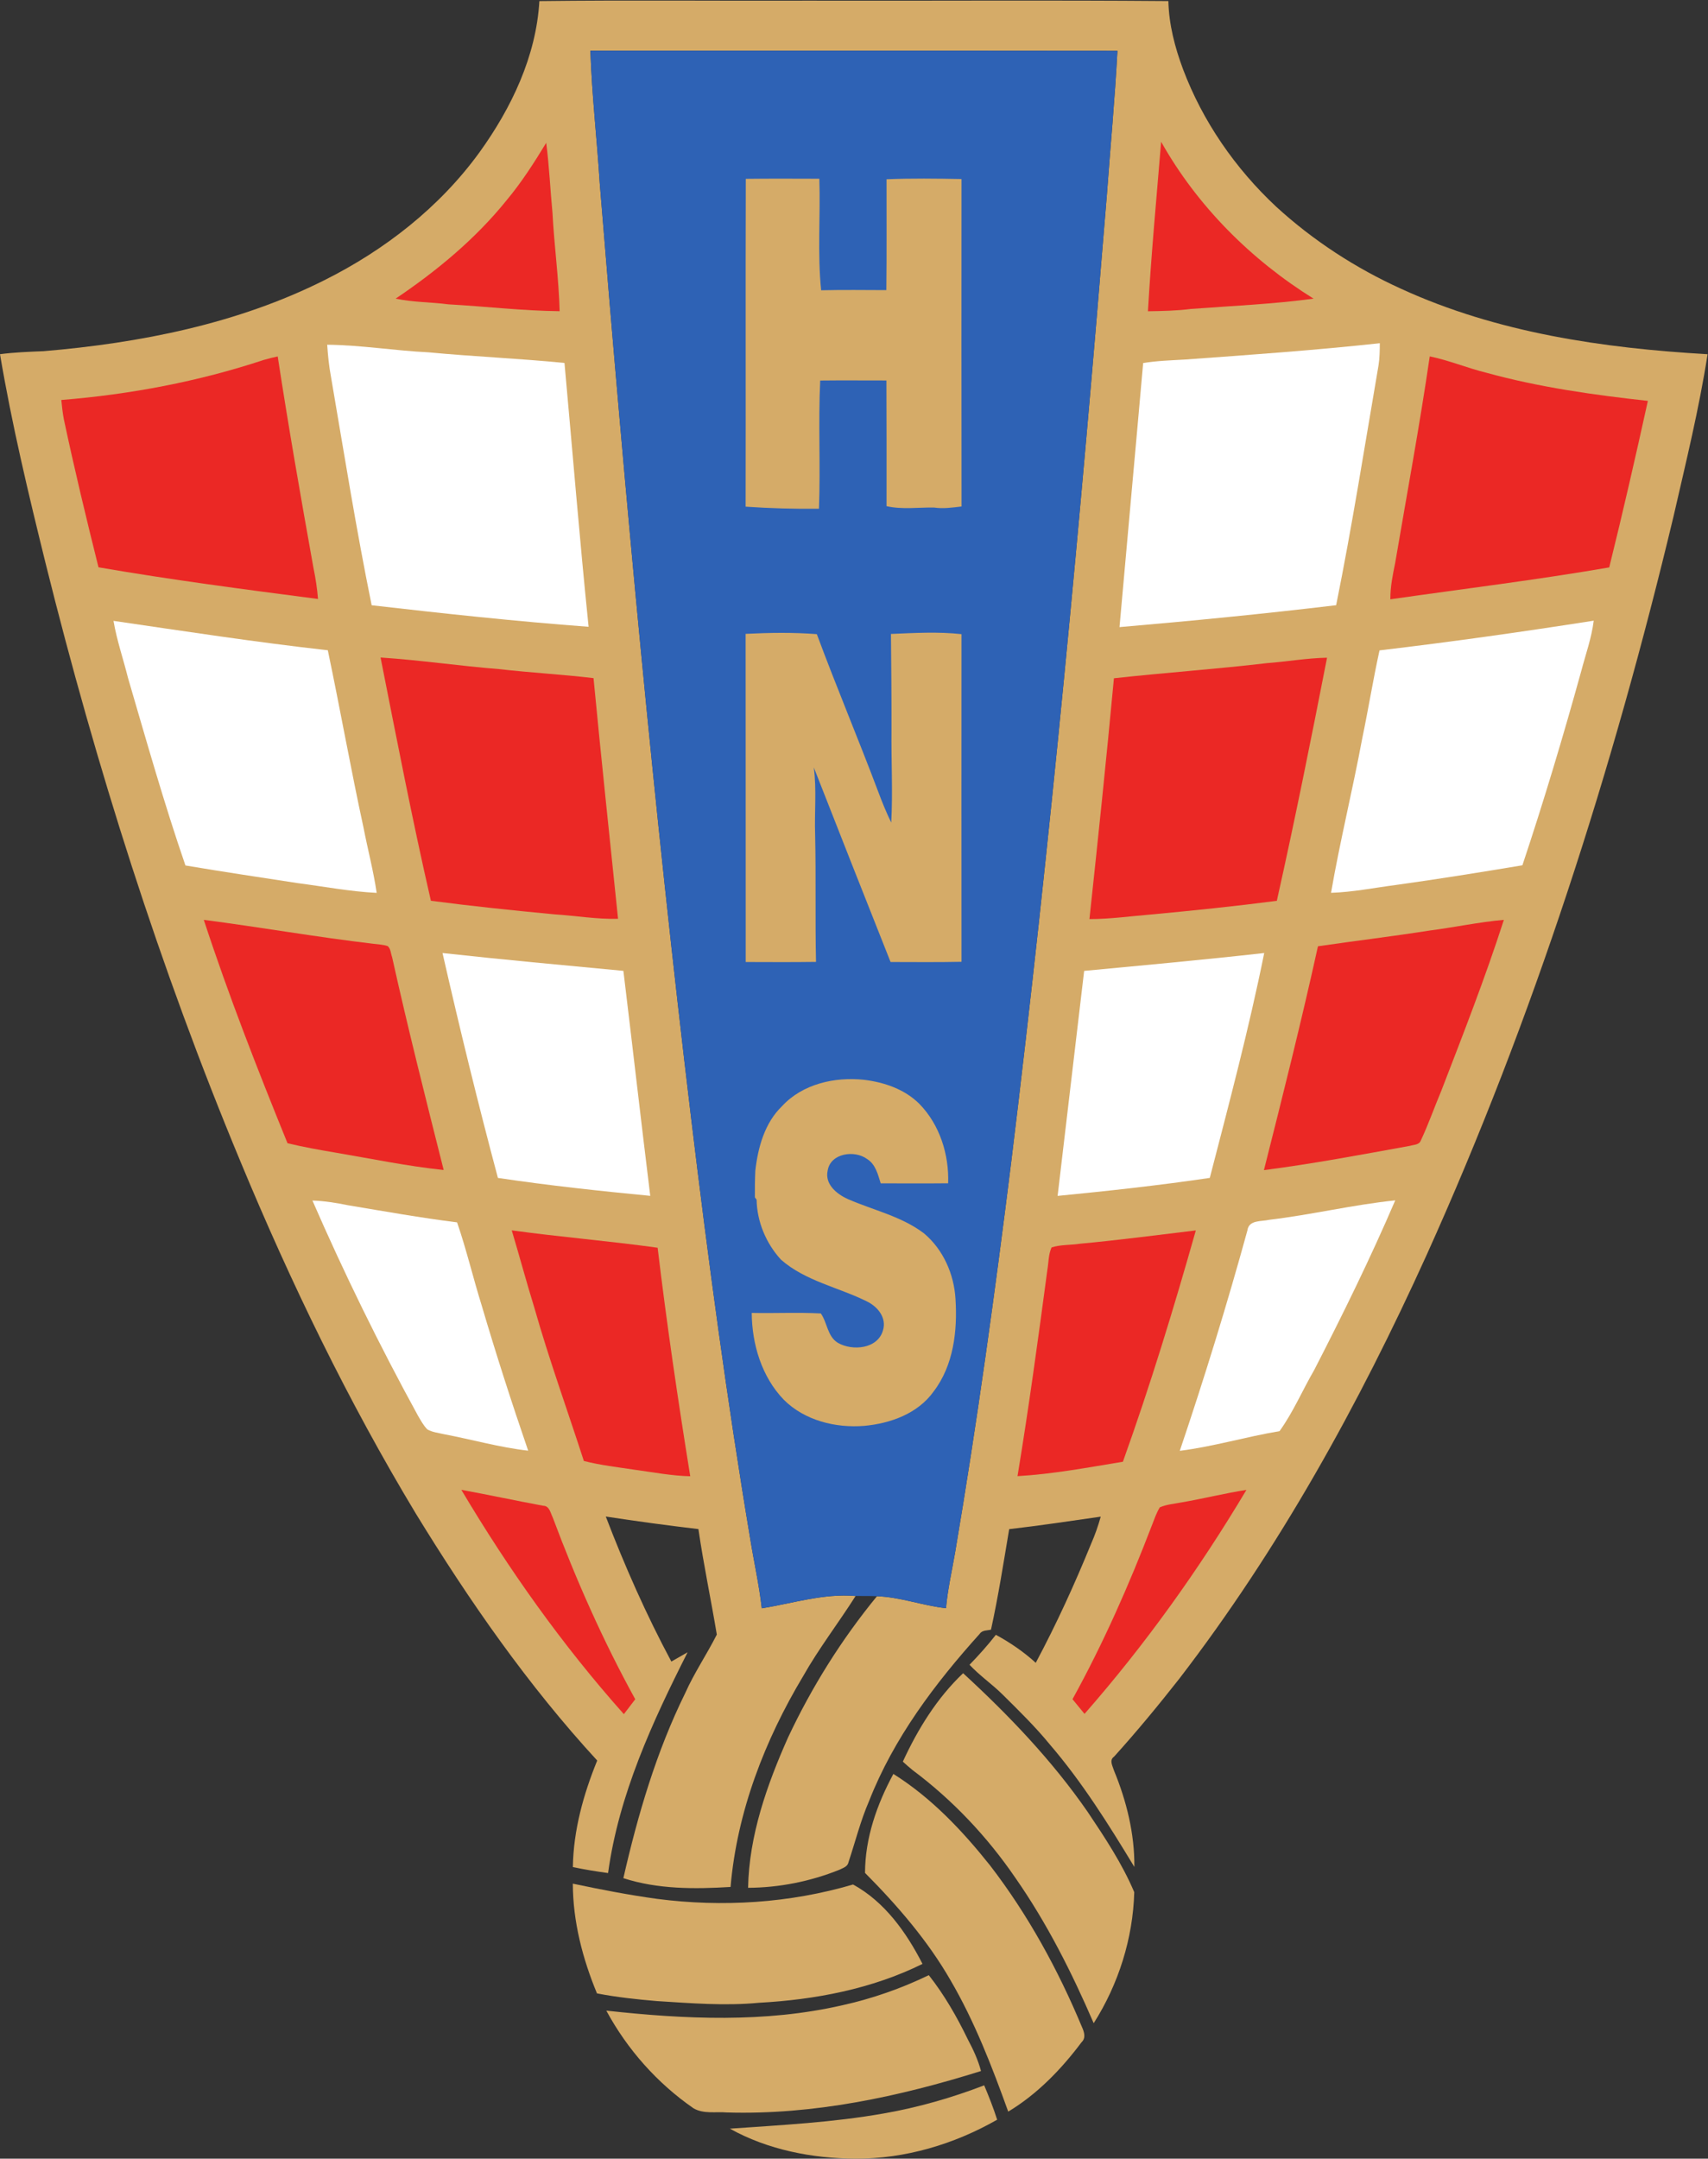 <?xml version="1.0" encoding="UTF-8" standalone="no"?>
<svg
   xmlns:dc="http://purl.org/dc/elements/1.1/"
   xmlns:cc="http://creativecommons.org/ns#"
   xmlns:rdf="http://www.w3.org/1999/02/22-rdf-syntax-ns#"
   xmlns:svg="http://www.w3.org/2000/svg"
   xmlns="http://www.w3.org/2000/svg"
   viewBox="0 0 779.893 985.32"
   height="985.32"
   width="779.893"
   xml:space="preserve"
   id="svg2"
   version="1.1"><rect x="0" y="0" width="779.893" height="985.32" fill="#333333" stroke="none"/><defs
     id="defs6"><clipPath
       id="clipPath20"
       clipPathUnits="userSpaceOnUse"><path
         id="path18"
         d="M 0,0 H 5849 V 7389.86 H 0 Z" /></clipPath></defs><g
     transform="matrix(1.333,0,0,-1.333,0,985.32)"
     id="g10"><g
       transform="scale(0.1)"
       id="g12"><g
         id="g14"><g
           clip-path="url(#clipPath20)"
           id="g16"><path
             id="path22"
             style="fill:#d5ab68;fill-opacity:1;fill-rule:nonzero;stroke:none"
             d="m 1847.6,7388 c 307.2,3.8 614.6,0.41 921.9,1.5 410.91,-1 821.8,2 1232.7,-1.4 1.8,-80.2 22.31,-158.5 50.2,-233.3 67.4,-178.89 179,-339.8 318.41,-470.2 126.99,-116.4 272.9,-211.19 429.69,-282.19 328.3,-150.41 691.11,-202.91 1048.7,-223.61 -29.1,-187.2 -74.5,-371.4 -116.8,-556 -207.3,-865.6 -479.4,-1717.7 -846.1,-2529.5 -231.4,-510.6 -504.6,-1005 -846.9,-1450.1 -71.6,-91.09 -145.4,-180.5 -223.1,-266.49 -17.7,-12.31 -5.09,-31.81 -0.4,-47.71 43,-104.3 70.8,-216.7 69.8,-330.098 -88.1,145.498 -178.8,290.598 -290,419.908 -49.49,60.49 -105.5,115.09 -160.9,170 -36.2,36.09 -78.8,64.89 -113.7,102.39 31.7,32.7 62.21,66.71 90.2,102.61 49,-26.7 95.4,-58.21 136.61,-95.9 70.69,132.39 133.19,269.09 189.79,407.99 13.2,30 24,60.9 32.8,92.5 -104.5,-15 -208.8,-30.7 -313.6,-42.8 -19.3,-114.9 -37.3,-230.3 -62.3,-344.2 -13.3,-3.2 -30.09,-1.3 -38.7,-14.29 -153.6,-170.4 -294.5,-357.21 -378.89,-572.41 -29.51,-67.9 -47.31,-140 -70.71,-210.09 -3,-15.11 -19.2,-19.309 -31.1,-25.399 -99.1,-39.809 -205.8,-61.211 -312.7,-61.699 3.5,179.288 64.6,352.388 136.9,514.688 81.2,172.81 183.5,336.1 304.6,483.7 80.6,-2.8 156.81,-32.4 236.5,-40.89 5.6,64.39 20.31,127.39 31.2,190.99 75.31,444.01 136.7,890.31 192.2,1337.2 134.6,1100.1 237.71,2203.9 327.4,3308.41 12.1,165.39 27.6,330.59 36.4,496.09 -601.8,0.8 -1203.6,0 -1805.3,0.4 5,-152.1 22.6,-303.3 32.1,-455.1 86.8,-1068.9 185.2,-2137.1 313.2,-3202 57.9,-480.8 122.2,-960.99 202.2,-1438.7 12.7,-79.3 30.6,-157.8 39.5,-237.69 106.7,16.89 211.8,51.59 321.41,42.1 C 2872.4,1834.5 2805.2,1747.8 2751.3,1652.51 2619.5,1432.7 2524.5,1187.3 2502.5,930.41 2379.6,923 2253.8,922.109 2135.3,960.5 c 49.6,217.41 113,433.2 211.9,633.8 31,69.51 74.1,132.7 108.2,200.31 -20,120.4 -45.5,240.19 -63,361.19 -106,12.5 -211.8,26.8 -317.3,43.01 65,-169.71 138.7,-336.3 224.6,-496.61 18.6,10.6 37.1,21.2 55.7,31.8 -121.1,-239.3 -235.7,-487.8 -272.5,-756 -40.5,5.5 -80.7,12.012 -120.6,20.5 2,126.11 36.1,248.7 83.4,364.8 -237.2,257.6 -438,546.5 -620.7,844.61 C 1192.5,2593.2 996,2999.4 823.5,3414.8 547.102,4078.5 329.504,4765.8 156.105,5463.2 97.602,5700.2 40.602,5938 0,6178.9 c 49.504,6.5 99.504,8.3 149.402,10.3 330.399,28 663.2,93.4 961.598,243 207.1,103.4 395.1,250 531.6,438.2 109.2,151.4 194.1,328.8 205,517.6 v 0" /><path
             id="path24"
             style="fill:#2e62b5;fill-opacity:1;fill-rule:nonzero;stroke:none"
             d="m 2022.4,7218.1 c 601.7,-0.4 1203.5,0.4 1805.3,-0.4 -8.8,-165.5 -24.3,-330.7 -36.4,-496.09 C 3701.61,5617.1 3598.5,4513.3 3463.9,3413.2 3408.4,2966.31 3347.01,2520.01 3271.7,2076 c -10.89,-63.6 -25.6,-126.6 -31.2,-190.99 -79.69,8.49 -155.9,38.09 -236.5,40.89 -24.4,1.1 -48.8,0.6 -73.19,0.81 -109.61,9.49 -214.71,-25.21 -321.41,-42.1 -8.9,79.89 -26.8,158.39 -39.5,237.69 -80,477.71 -144.3,957.9 -202.2,1438.7 -128,1064.9 -226.4,2133.1 -313.2,3202 -9.5,151.8 -27.1,303 -32.1,455.1 v 0" /><path
             id="path26"
             style="fill:#eb2825;fill-opacity:1;fill-rule:nonzero;stroke:none"
             d="m 1871,6902.7 c 10.4,-79.6 13.8,-159.8 21.5,-239.7 5.8,-112.4 21.6,-224.2 24.5,-336.9 -127.4,1.3 -253.9,16.5 -381,23.5 -60.1,7.9 -121.3,6.8 -180.7,19.6 141.1,95 273.6,204.6 380.6,337.5 51,61.1 93.9,128.21 135.1,196 v 0" /><path
             id="path28"
             style="fill:#eb2825;fill-opacity:1;fill-rule:nonzero;stroke:none"
             d="m 3977.4,6906.3 c 123.81,-220.1 308.2,-404.2 522.11,-537.2 -139.1,-18.9 -279.81,-24.7 -419.81,-35.2 -48.89,-6.4 -98.3,-7.2 -147.5,-8 11.2,193.7 29.2,387 45.2,580.4 v 0" /><path
             id="path30"
             style="fill:#d5ab68;fill-opacity:1;fill-rule:nonzero;stroke:none"
             d="m 2554.7,6779.4 c 84,1 167.9,0.51 251.9,0.3 4.1,-127.2 -6.8,-255.2 6.2,-381.9 74.4,1.7 148.9,0.8 223.3,0.5 1.5,126.5 0.51,253.1 0.7,379.6 85.5,3.6 171.2,2.4 256.8,0.8 -0.29,-373.7 -0.29,-747.5 0.11,-1121.2 -31.31,-3.6 -62.9,-8.4 -94.31,-3.6 -54.3,0.8 -108.8,-7.4 -162.6,4.7 0.1,143.4 0.21,286.9 -0.4,430.3 -75.59,-0.1 -151.2,0.7 -226.8,-0.2 -7,-146.2 1.3,-292.8 -4.3,-439 -83.9,-1 -167.6,1.5 -251.2,7.2 0.7,374.2 -0.5,748.3 0.6,1122.5 v 0" /><path
             id="path32"
             style="fill:#ffffff;fill-opacity:1;fill-rule:nonzero;stroke:none"
             d="m 1120.8,6211.3 c 116.1,-1.1 231.1,-20.4 347,-26 155,-14.7 310.9,-21 465.8,-36.4 27.4,-301.2 51.8,-602.59 82.6,-903.4 -248.2,18.5 -495.8,45.3 -743.1,73.7 -53,259.8 -94.7,521.9 -139.5,783.2 -6.7,36 -10.4,72.4 -12.8,108.9 v 0" /><path
             id="path34"
             style="fill:#ffffff;fill-opacity:1;fill-rule:nonzero;stroke:none"
             d="m 4059,6160.6 c 222.7,16 445.51,31.8 667.5,55.9 -0.2,-25.4 -0.4,-50.9 -4.49,-76.1 -47.01,-273.9 -90.11,-548.6 -145.11,-821 -246.9,-29.5 -494.4,-53.8 -742.1,-75 26.6,301.4 54.5,602.8 81.01,904.2 47.39,7.9 95.29,9.2 143.19,12 v 0" /><path
             id="path36"
             style="fill:#eb2825;fill-opacity:1;fill-rule:nonzero;stroke:none"
             d="m 903.902,6159.4 c 15.602,4.6 31.496,8.3 47.403,11.8 36.898,-241.4 78.995,-481.9 122.095,-722.2 7.4,-35.8 13.1,-71.9 15.9,-108.3 -251.097,32.7 -502.398,65.4 -751.898,108.5 -42.097,168.5 -82.699,337.4 -118.797,507.4 -4.101,21.6 -6.402,43.6 -8.605,65.5 235.504,18.9 469.504,63 693.902,137.3 v 0" /><path
             id="path38"
             style="fill:#eb2825;fill-opacity:1;fill-rule:nonzero;stroke:none"
             d="m 4897.5,6171.4 c 66.1,-13.5 128.5,-40 194,-56 180.9,-49.9 367.1,-75.9 553.2,-96.4 -42,-190.5 -85.4,-380.8 -132.4,-570.19 -248.9,-42.91 -499.7,-73.41 -749.7,-109.21 -0.4,42.2 8.1,83.5 16.51,124.6 40.09,235.6 83.89,470.7 118.39,707.2 v 0" /><path
             id="path40"
             style="fill:#ffffff;fill-opacity:1;fill-rule:nonzero;stroke:none"
             d="m 388.805,5265.8 c 244.398,-35.7 488.597,-73.3 734.095,-100.7 42.5,-202.2 78.5,-405.8 122.4,-607.8 14.4,-74.4 34,-147.9 45,-223 -91.2,4.6 -181.1,21.8 -271.5,33.6 -127.898,19.7 -255.995,38.7 -383.601,60.3 -72.898,211.7 -133.797,427.3 -196.699,642.1 -16.199,65.2 -38.5,129 -49.695,195.5 v 0" /><path
             id="path42"
             style="fill:#ffffff;fill-opacity:1;fill-rule:nonzero;stroke:none"
             d="m 4725.5,5164.7 c 245.2,28.9 489.7,63.5 733.7,101.7 -7.3,-59.2 -27.7,-115.4 -42.8,-172.9 -61.7,-223.1 -128.2,-445 -201.5,-664.7 -144.49,-24.1 -289.09,-47.4 -434.2,-67.5 -73.69,-9.6 -146.9,-24.4 -221.3,-26.8 30.6,177.2 74,352.1 106.9,528.9 21,100.2 37.1,201.3 59.2,301.3 v 0" /><path
             id="path44"
             style="fill:#d5ab68;fill-opacity:1;fill-rule:nonzero;stroke:none"
             d="m 2554.1,5221.3 c 81.1,4 162.9,5.3 243.9,-1 67,-180.6 142,-358.2 209.91,-538.5 13.49,-36.3 28.09,-72.1 45,-106.9 5.69,105.9 -0.31,212 0.89,318 0.2,109.4 -0.8,218.7 -1.9,328.1 80.5,3.3 161.41,8.1 241.7,-0.7 -0.29,-374 -0.2,-748 0,-1122 -81,-1.7 -161.99,-0.8 -243,-0.7 -88.3,221.9 -175.7,444.1 -263,666.4 10.2,-76.5 1.9,-154 4.6,-231 3.3,-145 -0.2,-290 3,-435 -80.3,-1.2 -160.6,-0.6 -240.8,-0.4 -0.4,374.6 0.2,749.2 -0.3,1123.7 v 0" /><path
             id="path46"
             style="fill:#eb2825;fill-opacity:1;fill-rule:nonzero;stroke:none"
             d="m 1303.6,5140.3 c 135.7,-8.9 270.4,-28.99 406,-39.7 107.7,-12.4 216,-18.1 323.5,-30.9 26.2,-274.9 55.7,-549.4 84,-824.1 -73,-2 -145.1,10.6 -217.8,15.2 -141.3,13.4 -282.5,28 -423.3,46.5 -63.6,276.4 -117.3,554.9 -172.4,833 v 0" /><path
             id="path48"
             style="fill:#eb2825;fill-opacity:1;fill-rule:nonzero;stroke:none"
             d="m 4339.6,5121 c 68.8,5.1 137.01,17.4 206.1,18.6 -54.3,-278.1 -110.1,-556 -171.99,-832.5 -143.3,-18.6 -287.1,-33.4 -430.91,-46.8 -70.3,-5.8 -140.3,-15.7 -211,-15.7 29.5,274.7 58.3,549.5 83.9,824.6 174.3,19.2 349.6,31.3 523.9,51.8 v 0" /><path
             id="path50"
             style="fill:#eb2825;fill-opacity:1;fill-rule:nonzero;stroke:none"
             d="m 698.102,4241.9 c 193.902,-25 386.698,-59.1 580.998,-81.9 16.3,-2 33.2,-2.7 49,-7.9 10.4,-9.1 10.3,-24.8 14.9,-37.2 54.2,-244.3 115.6,-486.9 176.8,-729.49 -124.3,12.89 -246.9,38.59 -370.1,59.39 -55.2,9.3 -110.3,19.2 -164.798,32.2 -102.601,252.21 -202.004,506.1 -286.8,764.9 v 0" /><path
             id="path52"
             style="fill:#eb2825;fill-opacity:1;fill-rule:nonzero;stroke:none"
             d="m 4896.7,4205.3 c 85.1,10.9 169.11,29.2 254.7,36.6 -63.7,-197.7 -139.39,-391.3 -214.2,-585 -24,-56.8 -44.2,-115.3 -70.5,-171 -5.6,-14.8 -23.9,-13.7 -36.2,-17.6 -166.6,-30.2 -333.1,-61.7 -500.99,-83.29 64.49,254.79 128.49,509.79 185.09,766.49 127.3,18.5 255,33.9 382.1,53.8 v 0" /><path
             id="path54"
             style="fill:#ffffff;fill-opacity:1;fill-rule:nonzero;stroke:none"
             d="m 1515.8,4128.4 c 206.3,-22.7 413,-41.6 619.6,-61.1 31.1,-256.7 60.4,-513.7 92,-770.4 -174.3,16.8 -348.6,35.5 -521.8,61.4 -68.3,255.4 -131.1,512.3 -189.8,770.1 v 0" /><path
             id="path56"
             style="fill:#ffffff;fill-opacity:1;fill-rule:nonzero;stroke:none"
             d="m 3713.71,4067.2 c 205.69,19.4 411.49,38.2 616.79,61.2 -52.19,-258.8 -120.2,-514.4 -186.39,-770 -173.11,-25.7 -347.21,-44.59 -521.31,-61.69 30.4,256.79 60.6,513.69 90.91,770.49 v 0" /><path
             id="path58"
             style="fill:#d5ab68;fill-opacity:1;fill-rule:nonzero;stroke:none"
             d="m 2678.9,3604.1 c 70.1,76.1 180.8,100.91 280.5,90.2 69.4,-8.4 139.4,-32.1 189.8,-82.4 69.7,-71.2 102.1,-173.5 98.6,-272 -76.99,-0.8 -154,-0.29 -231,-0.2 -9.5,30.5 -17.6,65.5 -46.9,83.5 -42.7,31.41 -125.2,20 -134.8,-39.8 -10.4,-47 31.4,-80.6 69.3,-97.6 87.1,-38.1 183.7,-58.9 260.7,-117.4 C 3231,3113 3268,3029 3273,2943.81 c 7,-109.31 -6.6,-227.5 -75.09,-317.01 -53.91,-75.7 -148.11,-109.4 -237.5,-117.5 -98.21,-7.99 -204.51,18.3 -275.71,89.6 -75.6,78.5 -108.9,189.91 -109.7,297.1 78.9,-1.7 157.9,2.4 236.7,-1.79 22.3,-31.11 22.2,-78.61 58.4,-100.61 50,-28.8 136.6,-21 154.5,42.71 13.1,42.9 -17.7,80.59 -54.1,98.59 -97.7,48.91 -211.5,69.8 -295.4,143.6 -50.9,55.5 -82,129.7 -83.4,205.2 l -5.9,8.01 c -0.2,30.49 0.1,61.09 1.5,91.49 9.2,79.9 32,163.4 91.6,220.9 v 0" /><path
             id="path60"
             style="fill:#ffffff;fill-opacity:1;fill-rule:nonzero;stroke:none"
             d="m 1070.2,3280.8 c 41,-1.3 81.6,-7.89 121.8,-16.1 124.3,-20.7 248.5,-42.99 373.7,-58.6 32.2,-93.5 54.8,-189.9 84.2,-284.3 49.3,-167 102.7,-332.8 159.3,-497.5 -97.7,11 -192.4,38.3 -288.8,56.5 -19.1,4.61 -39.5,6.5 -56.7,16.4 -13.3,13.7 -22.4,30.71 -32,47.01 -131.6,239.89 -252.2,485.8 -361.5,736.59 v 0" /><path
             id="path62"
             style="fill:#ffffff;fill-opacity:1;fill-rule:nonzero;stroke:none"
             d="m 4347.8,3214.9 c 144.6,17.1 286.71,51.6 431.5,66.5 C 4694.6,3084 4599.9,2891.2 4501.61,2700.3 4461.4,2631 4429.9,2556.5 4383,2491.2 c -114.5,-19.09 -226.39,-52.9 -341.7,-67.39 84.2,249.39 161.9,500.89 231.61,754.69 4.79,36.91 48.19,30 74.89,36.4 v 0" /><path
             id="path64"
             style="fill:#eb2825;fill-opacity:1;fill-rule:nonzero;stroke:none"
             d="m 1753,3178.7 c 166.2,-22.8 333.6,-36.3 499.7,-59.49 31.2,-261.61 69.7,-522.41 111.7,-782.5 -64.1,1.49 -127.1,13.7 -190.3,22.29 -58.3,8.8 -117,15.4 -174.1,30 -56.5,174.5 -119.1,347.2 -169.3,523.7 -27.3,88.3 -51.2,177.6 -77.7,266 v 0" /><path
             id="path66"
             style="fill:#eb2825;fill-opacity:1;fill-rule:nonzero;stroke:none"
             d="m 3700.6,3133.1 c 132.2,12.1 263.8,29.81 395.61,45.4 -75.4,-266.39 -156.31,-531.39 -249.81,-792.1 -119.7,-19.69 -239.7,-42.3 -360.99,-49.29 38.79,234.49 70.69,470 102.19,705.49 4.5,25.8 3.5,53.6 14.5,77.7 31.5,10.11 65.81,7.61 98.5,12.8 v 0" /><path
             id="path68"
             style="fill:#eb2825;fill-opacity:1;fill-rule:nonzero;stroke:none"
             d="m 1580.3,2290.2 c 93.5,-16.9 186.4,-37.2 279.9,-54.4 22.2,-0.2 25.3,-24.7 33.3,-40.5 79.8,-213.4 172.5,-422.5 282.5,-622.2 -13,-16.9 -26,-34 -39,-50.99 -210.7,236.39 -394.9,495.99 -556.7,768.09 v 0" /><path
             id="path70"
             style="fill:#eb2825;fill-opacity:1;fill-rule:nonzero;stroke:none"
             d="m 4046.9,2247.11 c 74.5,12.79 148,31.29 222.7,42.9 C 4107.8,2018.7 3923.31,1760.7 3715,1523 c -13.7,16.8 -27.5,33.6 -41.2,50.3 105.6,191.4 194,391.9 272.2,595.91 8.2,20.69 15.1,42.19 27,61.2 23.3,10 49.1,11.89 73.9,16.7 v 0" /><path
             id="path72"
             style="fill:#d5ab68;fill-opacity:1;fill-rule:nonzero;stroke:none"
             d="m 3092.6,1359.5 c 51.3,111.4 117,217.9 206.51,302.8 156.7,-144 304.89,-299 426.3,-474.39 C 3784.4,1099.9 3844,1010.2 3885.3,912.512 3881.1,754.699 3831.21,597 3746.4,463.812 c -74.9,173.387 -160.3,343.297 -268.8,498.489 -96.2,140.609 -215,266.299 -351.6,368.199 -11.49,9.3 -22.5,19.2 -33.4,29 v 0" /><path
             id="path74"
             style="fill:#d5ab68;fill-opacity:1;fill-rule:nonzero;stroke:none"
             d="m 3060.2,1317.4 c 129.7,-81.3 236.3,-194.1 331.1,-313.19 130.1,-168.909 233.21,-357.409 315.1,-553.909 7.5,-16.602 13.9,-37 -1.5,-51.489 -69.3,-92.5 -151.7,-177.91 -251.3,-237.71 -55.4,153.8 -114.49,307.199 -197.1,448.91 C 3177.91,746.801 3073.8,867 2963.1,978.5 c 0.21,119.5 40.8,234.9 97.1,338.9 v 0" /><path
             id="path76"
             style="fill:#d5ab68;fill-opacity:1;fill-rule:nonzero;stroke:none"
             d="m 1962.2,941.711 c 95.6,-20.211 191.6,-38.801 288.4,-52.102 224.2,-29.109 454.4,-14.707 671.5,49.203 108.6,-59.41 182.6,-164.011 237.9,-271.91 -173.79,-85.8 -367.9,-122.691 -560.3,-133.09 -116.5,-11.21 -233.3,-1.41 -349.6,5.797 -68.7,5.801 -137.4,13.192 -205.2,26.293 -49.3,119.2 -82.4,246.207 -82.7,375.809 v 0" /><path
             id="path78"
             style="fill:#d5ab68;fill-opacity:1;fill-rule:nonzero;stroke:none"
             d="m 2886.2,525.5 c 102,22.699 201.3,57.301 295.3,102.902 53.5,-67.8 96.6,-143.203 134.2,-220.89 18.3,-34.211 34.6,-69.711 44.71,-107.41 C 3079.2,212 2786.1,149.301 2489.9,158.199 c -37.9,3.203 -79.8,-5.898 -114.2,14.203 -124.2,85.797 -227.1,201.7 -298.8,334.5 268.7,-29.5 543.7,-42.5 809.3,18.598 v 0" /><path
             id="path80"
             style="fill:#d5ab68;fill-opacity:1;fill-rule:nonzero;stroke:none"
             d="m 3027.6,154.902 c 117.4,20.508 232.5,53.5 343.7,96.2 16.2,-38.7 31.7,-77.7 44.4,-117.7 C 3268.4,49.301 3100.41,-0.789 2930.1,0.012 2781.8,0.902 2630.5,30.199 2500.1,102.699 c 176.2,12.403 353.2,21.301 527.5,52.203 v 0" /></g></g></g></g></svg>